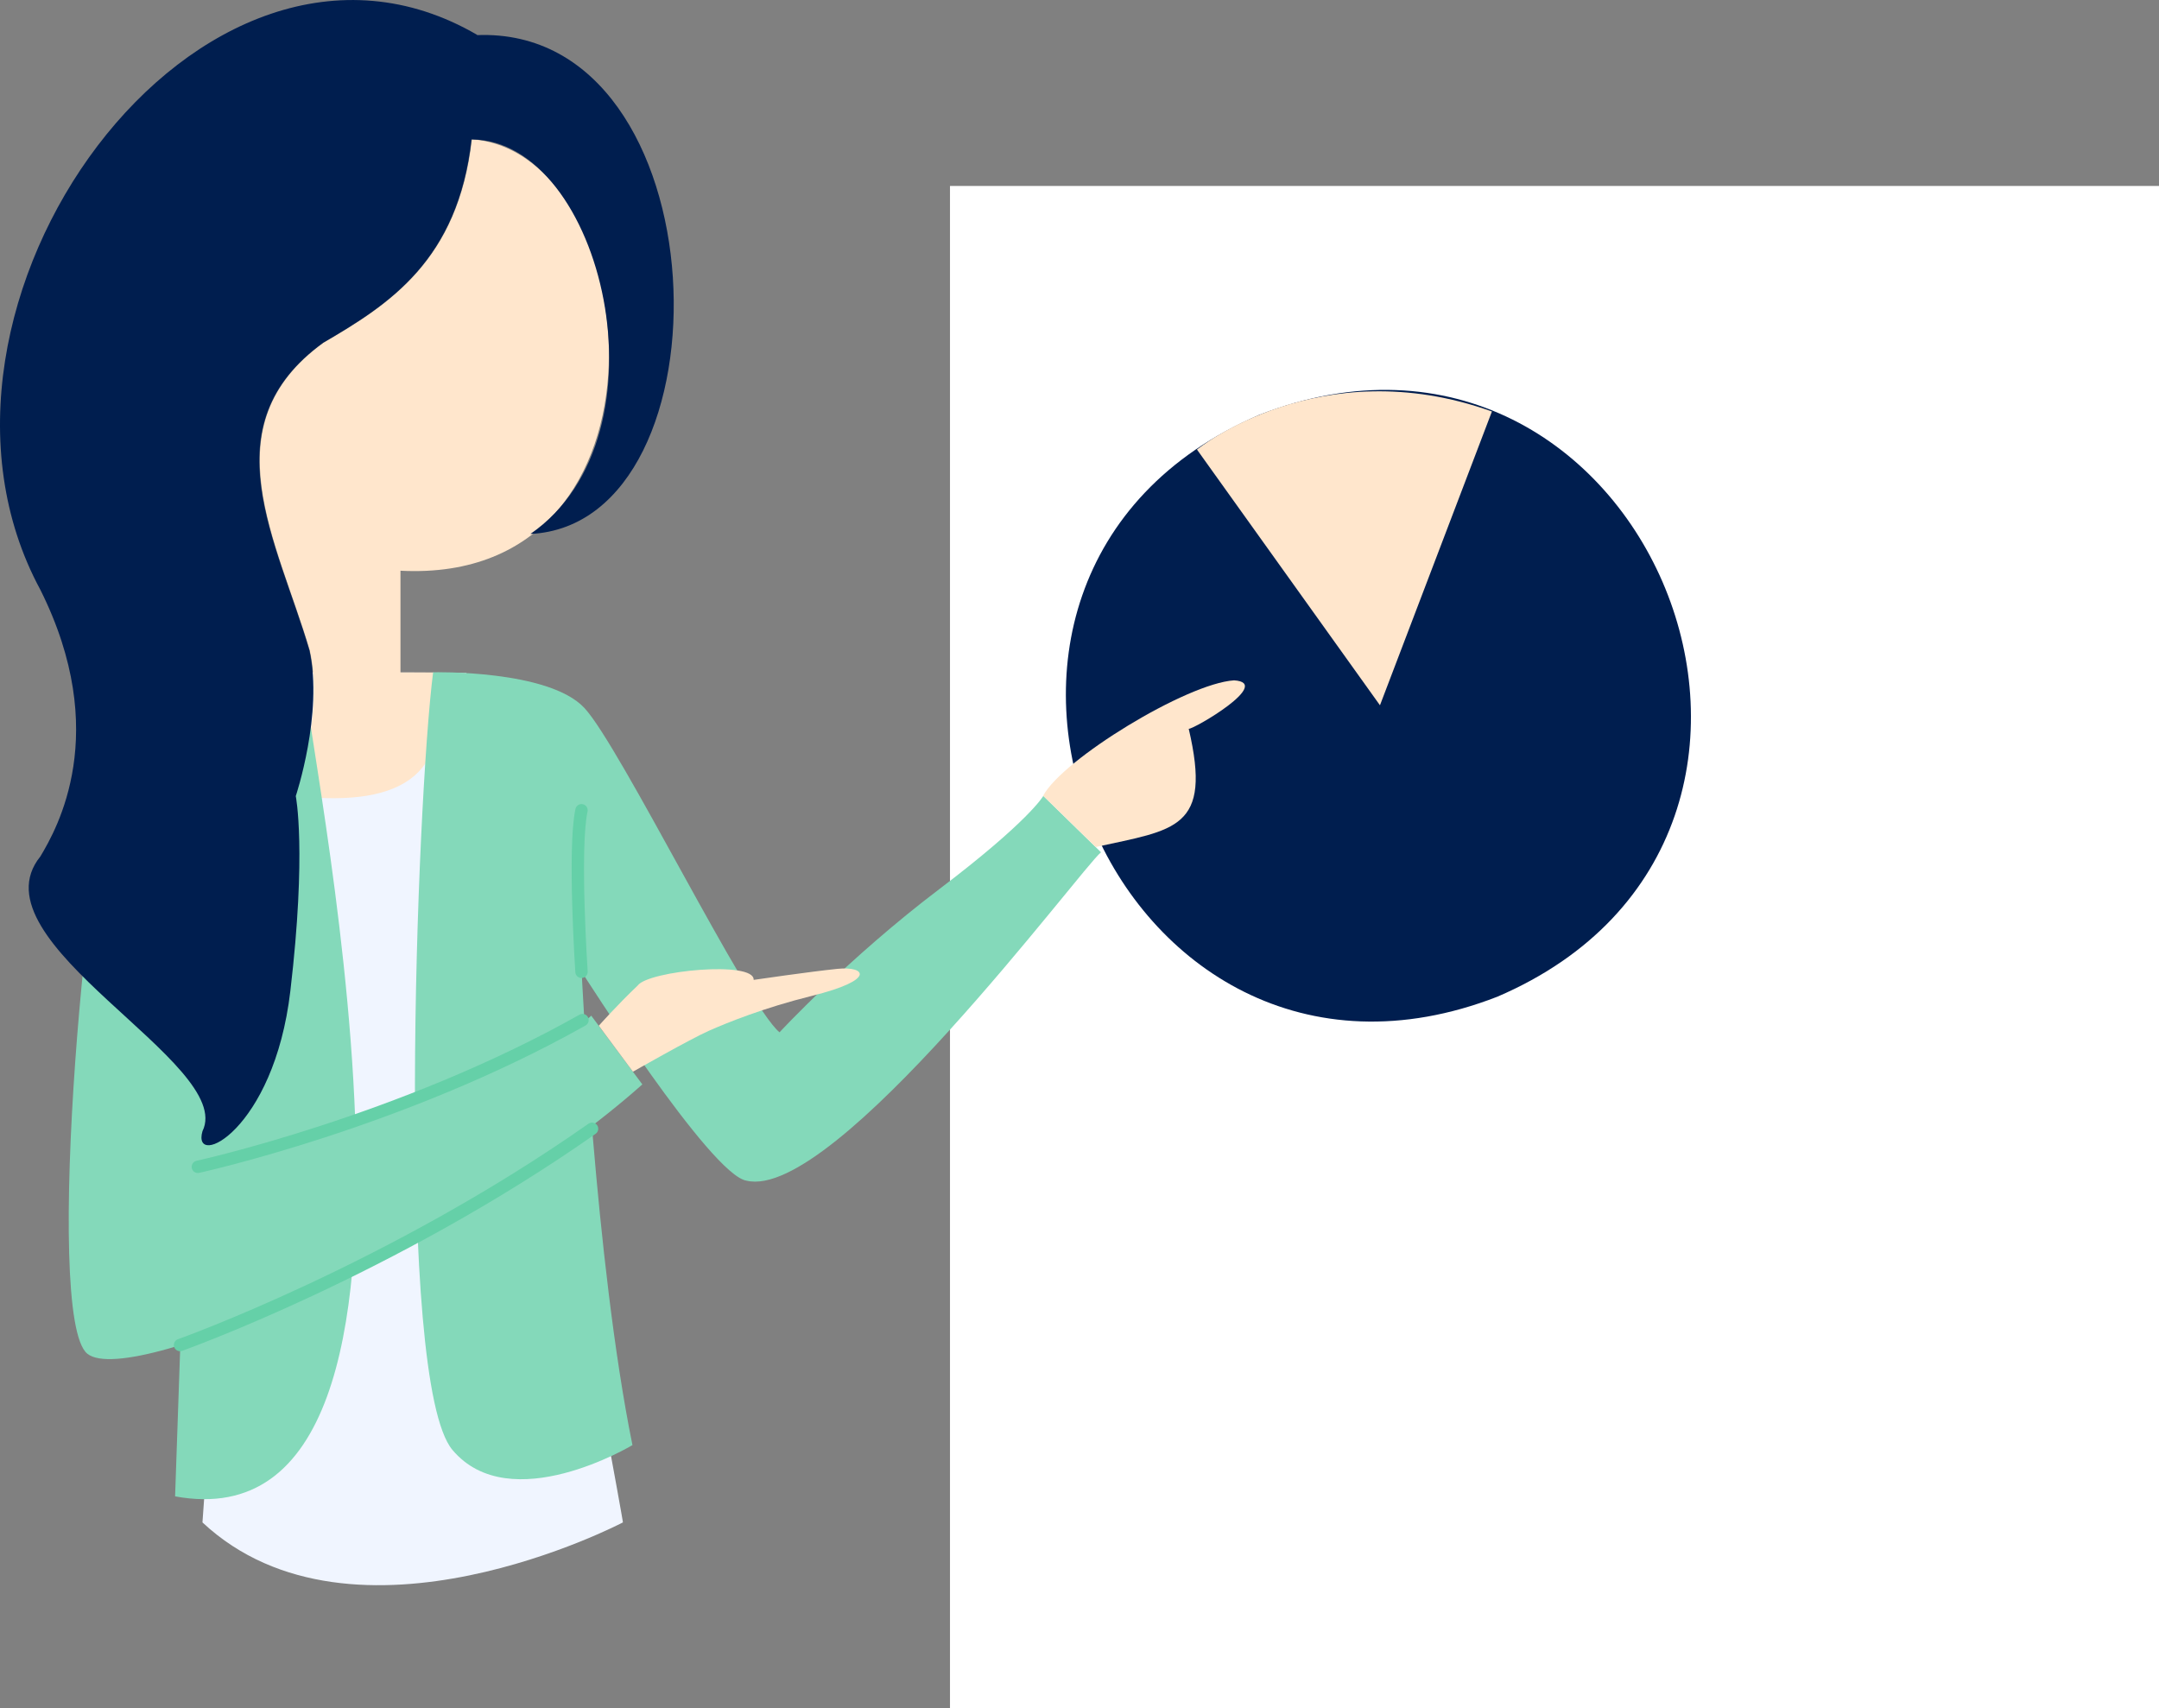 <svg viewBox = "0 0 130.95 103.62" width="130.95" height="103.62" xmlns="http://www.w3.org/2000/svg"><rect x="0" y="0" width="130.95" height="103.62" fill="#808080" stroke="none"/><g transform="matrix(1 0 0 1 65.47 51.81)"  ><g style=""   ><g transform="matrix(1 0 0 1 28.81 5.64)" id="c"  ><path style="stroke: none; stroke-width: 1; stroke-dasharray: none; stroke-linecap: butt; stroke-dashoffset: 0; stroke-linejoin: miter; stroke-miterlimit: 4; fill: rgb(255,255,255); fill-rule: nonzero; opacity: 1;"  transform=" translate(-94.28, -57.45)" d="M 130.95 11.28 L 57.62 11.28 L 57.62 103.62 L 130.95 103.62 L 130.95 11.28 Z" stroke-linecap="round" /></g><g transform="matrix(1 0 0 1 18.14 -9)" id="c"  ><path style="stroke: none; stroke-width: 1; stroke-dasharray: none; stroke-linecap: butt; stroke-dashoffset: 0; stroke-linejoin: miter; stroke-miterlimit: 4; fill: rgb(0,30,79); fill-rule: nonzero; opacity: 1;"  transform=" translate(-83.62, -42.81)" d="M 90.83 60.46 C 113.87 50.58 99.76 16.07 76.4 25.16 C 53.36 35.04 67.47 69.55 90.83 60.46 Z" stroke-linecap="round" /></g><g transform="matrix(1 0 0 1 16.07 -18.55)" id="c"  ><path style="stroke: none; stroke-width: 1; stroke-dasharray: none; stroke-linecap: butt; stroke-dashoffset: 0; stroke-linejoin: miter; stroke-miterlimit: 4; fill: rgb(255,230,204); fill-rule: nonzero; opacity: 1;"  transform=" translate(-81.54, -33.26)" d="M 83.69 42.77 L 72.6 27.27 C 72.6 27.27 80.02 21.21 90.49 24.96 L 83.7 42.78 Z" stroke-linecap="round" /></g><g transform="matrix(1 0 0 1 -40.44 16.66)" id="c"  ><path style="stroke: none; stroke-width: 1; stroke-dasharray: none; stroke-linecap: butt; stroke-dashoffset: 0; stroke-linejoin: miter; stroke-miterlimit: 4; fill: rgb(240,245,255); fill-rule: nonzero; opacity: 1;"  transform=" translate(-25.03, -68.47)" d="M 15.94 40.78 C 18.63 40.78 25.69 40.78 28.29 40.83 C 28.58 42.46 37.88 92.51 37.78 92.35 C 37.78 92.35 21.45 100.92 12.28 92.35 L 15.94 40.78 Z" stroke-linecap="round" /></g><g transform="matrix(1 0 0 1 -43.91 9.8)" id="c"  ><path style="stroke: none; stroke-width: 1; stroke-dasharray: none; stroke-linecap: butt; stroke-dashoffset: 0; stroke-linejoin: miter; stroke-miterlimit: 4; fill: rgb(132,217,186); fill-rule: nonzero; opacity: 1;"  transform=" translate(-21.56, -61.61)" d="M 17.11 40.78 C 17.11 40.78 9.19 41.81 7.28 45.62 C 5.38 49.42 2.58 79.94 5.3 82.12 C 8.02 84.29 28.37 75.21 38.96 65.78 L 35.86 61.61 C 34.53 63.1 13.72 71.19 12 70.78 C 12 70.78 12.52 58.35 13.61 55.09 C 14.7 51.83 18.19 47.36 17.1 40.78 Z" stroke-linecap="round" /></g><g transform="matrix(1 0 0 1 -39.13 -23.37)" id="c"  ><path style="stroke: none; stroke-width: 1; stroke-dasharray: none; stroke-linecap: butt; stroke-dashoffset: 0; stroke-linejoin: miter; stroke-miterlimit: 4; fill: rgb(255,230,204); fill-rule: nonzero; opacity: 1;"  transform=" translate(-26.34, -28.44)" d="M 28.62 8.45 C 39.19 9.21 41.63 35.52 24.29 34.62 L 24.29 40.79 L 26.29 40.79 C 27.61 46.79 24.66 49.01 17.96 48.29 C 17.96 48.29 19.63 43.29 18.79 39.46 C 16.84 32.82 12.66 25.84 19.62 20.79 C 23.62 18.46 27.79 15.79 28.62 8.46 Z" stroke-linecap="round" /></g><g transform="matrix(1 0 0 1 -49.36 14.16)" id="c"  ><path style="stroke: none; stroke-width: 1; stroke-dasharray: none; stroke-linecap: butt; stroke-dashoffset: 0; stroke-linejoin: miter; stroke-miterlimit: 4; fill: rgb(132,217,186); fill-rule: nonzero; opacity: 1;"  transform=" translate(-16.11, -65.97)" d="M 18.48 40.99 C 18.08 42.85 29.67 94.27 10.62 90.77 L 12.29 42.28 L 18.48 40.99 Z" stroke-linecap="round" /></g><g transform="matrix(1 0 0 1 -45.04 -17.07)" id="c"  ><path style="stroke: none; stroke-width: 1; stroke-dasharray: none; stroke-linecap: butt; stroke-dashoffset: 0; stroke-linejoin: miter; stroke-miterlimit: 4; fill: rgb(0,30,79); fill-rule: nonzero; opacity: 1;"  transform=" translate(-20.43, -34.74)" d="M 28.95 2.12 C 12.19 -7.65 -6.86 18.58 2.45 35.78 C 6.78 44.45 3.45 50.28 2.45 51.95 C -1.77 57.16 14.32 64.5 12.28 68.62 C 11.61 70.95 16.61 68.62 17.61 60.12 C 18.61 51.62 17.94 48.29 17.94 48.29 C 17.94 48.29 19.61 43.29 18.77 39.46 C 16.82 32.82 12.63 25.85 19.6 20.79 C 23.6 18.46 27.77 15.79 28.6 8.46 C 36.52 8.48 40.85 26.4 32.17 32.39 C 44.61 31.78 43.85 1.55 28.93 2.13 Z" stroke-linecap="round" /></g><g transform="matrix(1 0 0 1 -19.5 13.44)" id="c"  ><path style="stroke: none; stroke-width: 1; stroke-dasharray: none; stroke-linecap: butt; stroke-dashoffset: 0; stroke-linejoin: miter; stroke-miterlimit: 4; fill: rgb(132,217,186); fill-rule: nonzero; opacity: 1;"  transform=" translate(-45.97, -65.25)" d="M 26.28 40.78 C 26.28 40.78 33.28 40.61 35.45 42.95 C 37.62 45.28 45.28 60.95 47.28 62.62 C 47.28 62.62 51.45 58.12 56.95 53.95 C 62.45 49.78 63.28 48.28 63.28 48.28 L 66.78 51.7 C 65.57 52.67 50.62 72.9 45.28 71.62 C 43.11 71.29 35.28 58.95 35.28 58.95 C 35.28 58.95 36.09 76.49 38.36 87.66 C 38.36 87.66 30.94 92.12 27.44 87.95 C 23.94 83.78 25.27 48.62 26.27 40.78 Z" stroke-linecap="round" /></g><g transform="matrix(1 0 0 1 3.92 -5.48)" id="c"  ><path style="stroke: none; stroke-width: 1; stroke-dasharray: none; stroke-linecap: butt; stroke-dashoffset: 0; stroke-linejoin: miter; stroke-miterlimit: 4; fill: rgb(255,230,204); fill-rule: nonzero; opacity: 1;"  transform=" translate(-69.4, -46.34)" d="M 63.28 48.28 C 64.46 46.07 71.99 41.46 74.86 41.28 C 77.24 41.43 72.43 44.24 72.11 44.22 C 73.54 50.32 71.29 50.33 66.47 51.39 L 63.28 48.28 Z" stroke-linecap="round" /></g><g transform="matrix(1 0 0 1 -21.24 10.07)" id="c"  ><path style="stroke: none; stroke-width: 1; stroke-dasharray: none; stroke-linecap: butt; stroke-dashoffset: 0; stroke-linejoin: miter; stroke-miterlimit: 4; fill: rgb(255,230,204); fill-rule: nonzero; opacity: 1;"  transform=" translate(-44.23, -61.88)" d="M 36.32 62.22 C 36.32 62.22 37.43 60.97 38.68 59.78 C 39.33 58.88 45.79 58.26 45.71 59.44 C 45.71 59.44 49.12 58.94 50.8 58.77 C 52.49 58.6 53.19 59.43 49.24 60.41 C 46.31 61.14 44.12 62.03 42.99 62.53 C 41.86 63.03 38.39 65.01 38.39 65.01 L 36.32 62.22 Z" stroke-linecap="round" /></g><g transform="matrix(1 0 0 1 -41.8 14.52)" id="c"  ><path style="stroke: rgb(101,208,168); stroke-width: 0.75; stroke-dasharray: none; stroke-linecap: round; stroke-dashoffset: 0; stroke-linejoin: miter; stroke-miterlimit: 10; fill: none; fill-rule: nonzero; opacity: 1;"  transform=" translate(-23.68, -66.33)" d="M 35.34 61.88 C 24.34 68.08 12.01 70.78 12.01 70.78" stroke-linecap="round" /></g><g transform="matrix(1 0 0 1 -42.05 23.22)" id="c"  ><path style="stroke: rgb(101,208,168); stroke-width: 0.75; stroke-dasharray: none; stroke-linecap: round; stroke-dashoffset: 0; stroke-linejoin: miter; stroke-miterlimit: 10; fill: none; fill-rule: nonzero; opacity: 1;"  transform=" translate(-23.43, -75.03)" d="M 10.93 81.59 C 10.93 81.59 23.72 77.04 35.92 68.47" stroke-linecap="round" /></g><g transform="matrix(1 0 0 1 -30.31 2.24)" id="c"  ><path style="stroke: rgb(101,208,168); stroke-width: 0.75; stroke-dasharray: none; stroke-linecap: round; stroke-dashoffset: 0; stroke-linejoin: miter; stroke-miterlimit: 10; fill: none; fill-rule: nonzero; opacity: 1;"  transform=" translate(-35.17, -54.05)" d="M 35.28 58.95 C 35.28 58.95 34.78 51.44 35.28 49.15" stroke-linecap="round" /></g></g></g></svg>
